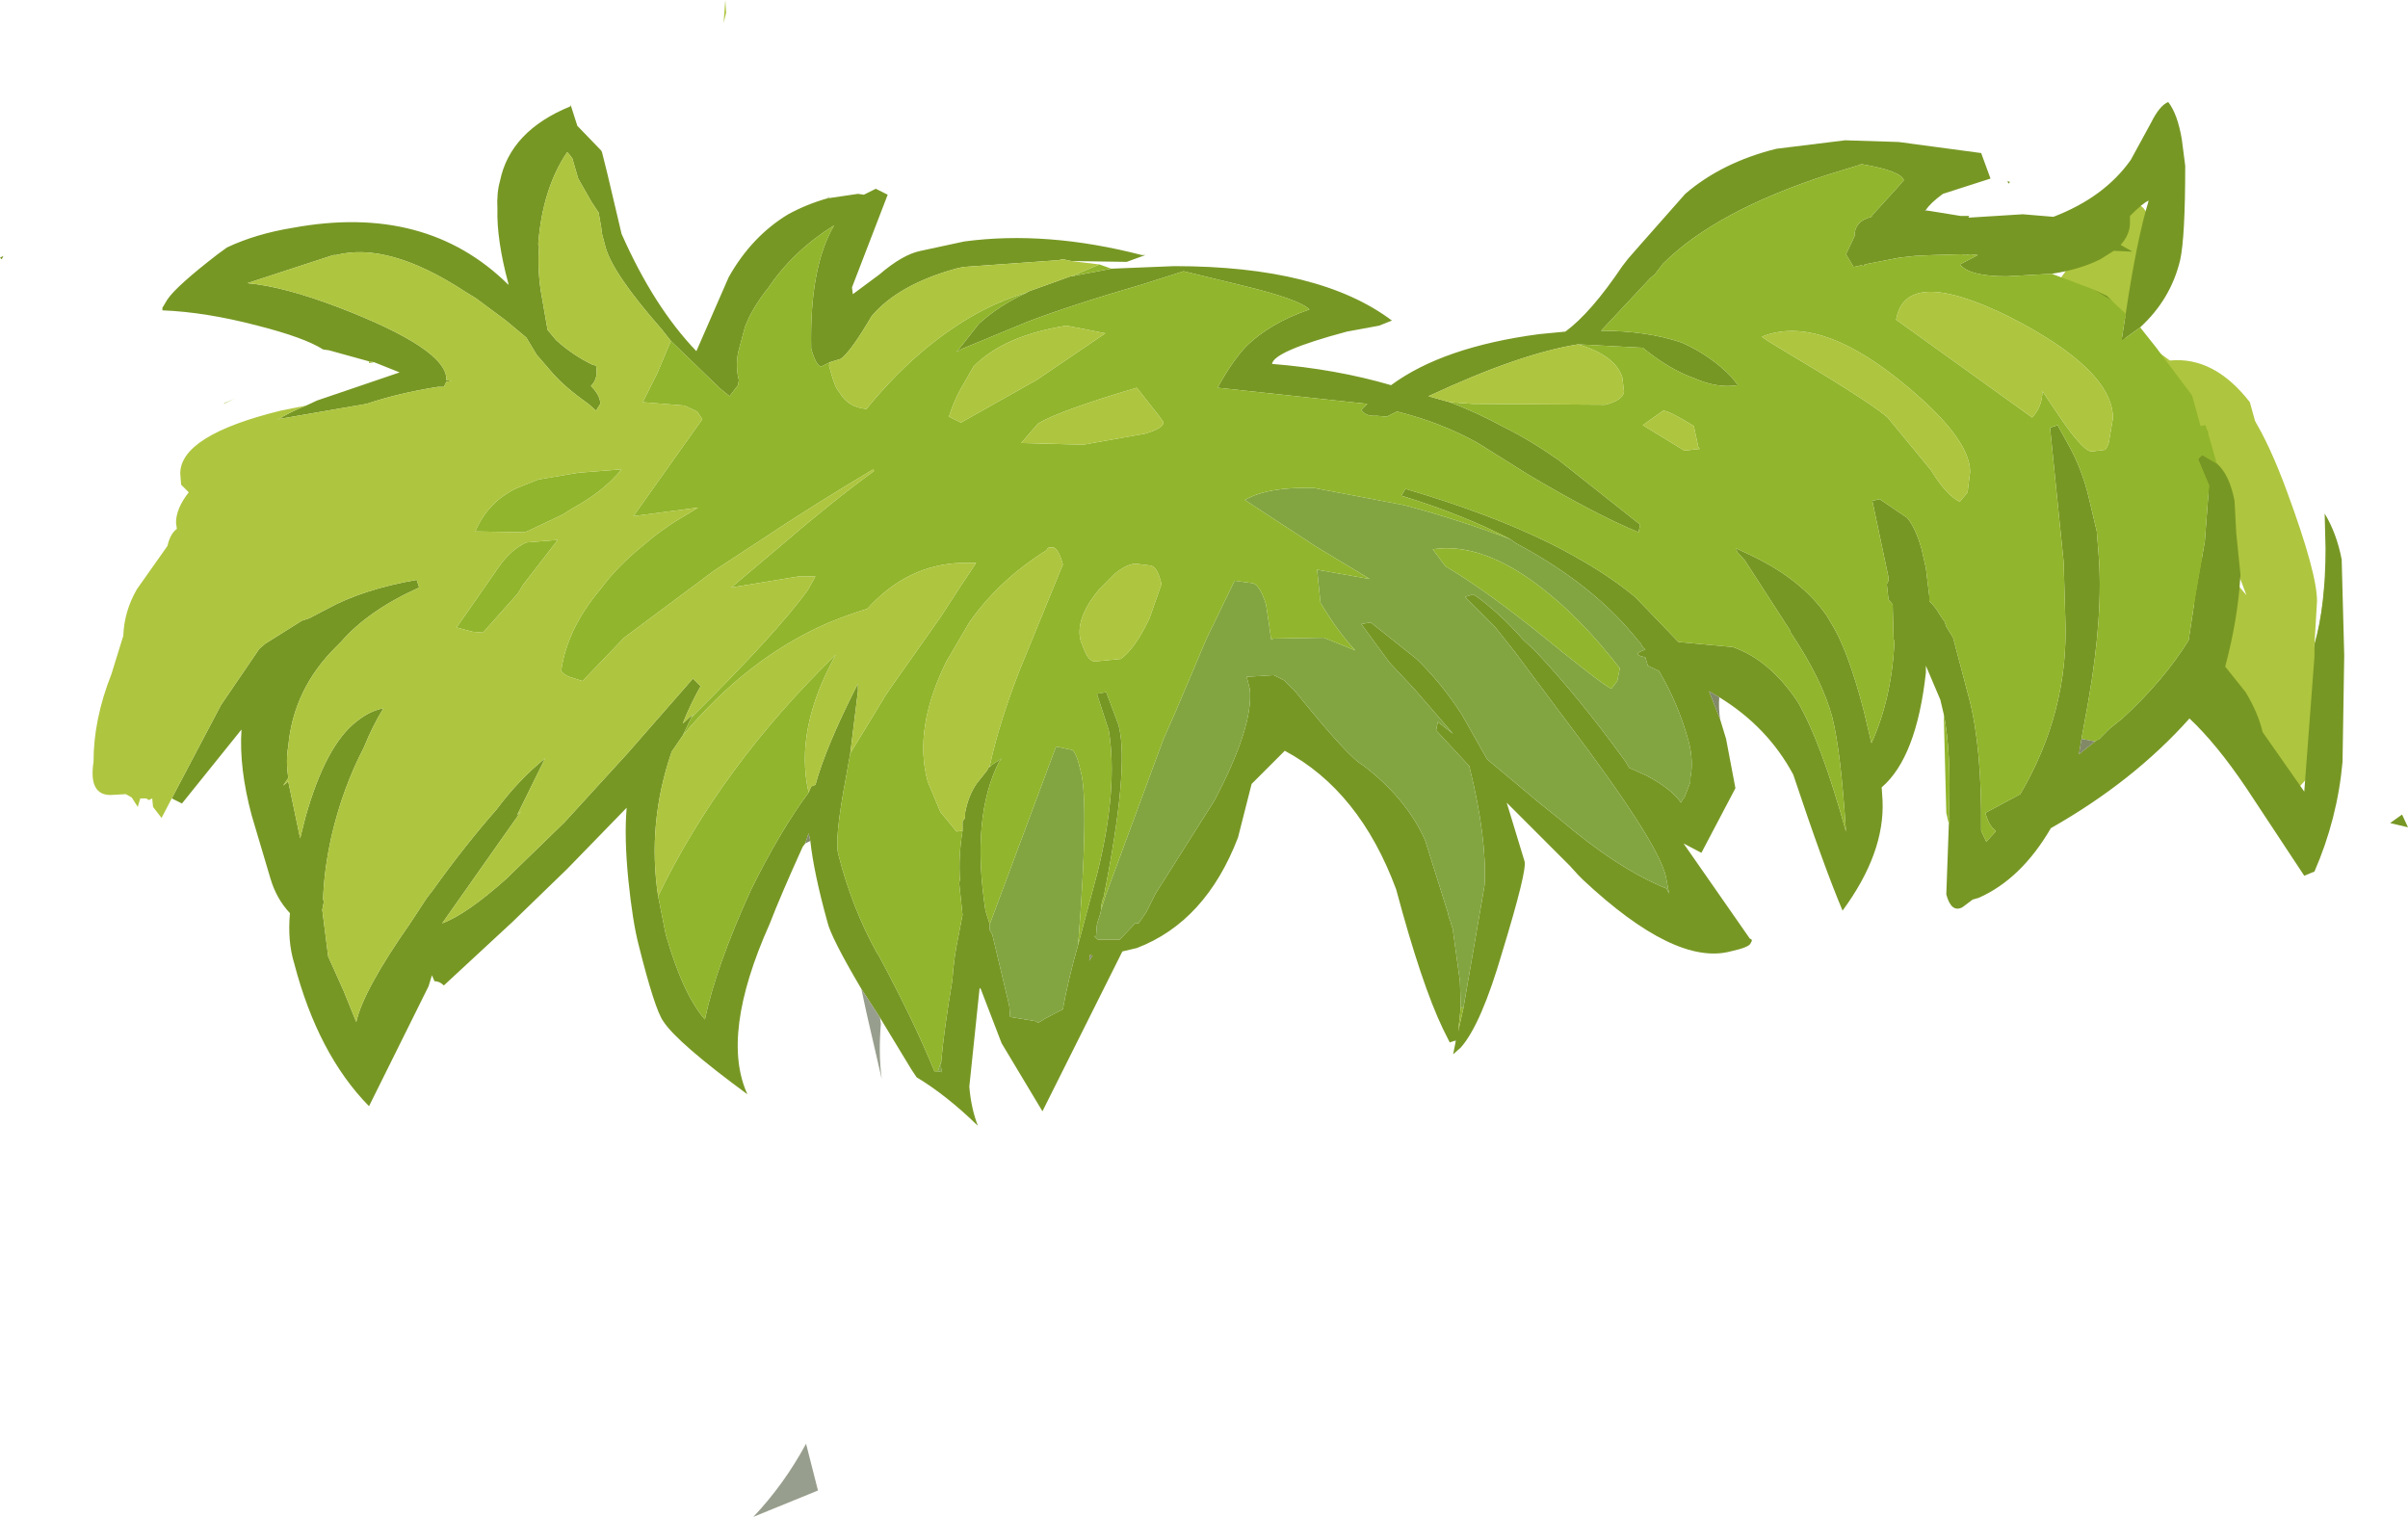 <?xml version="1.0" encoding="UTF-8" standalone="no"?>
<svg xmlns:ffdec="https://www.free-decompiler.com/flash" xmlns:xlink="http://www.w3.org/1999/xlink" ffdec:objectType="frame" height="89.2px" width="141.6px" xmlns="http://www.w3.org/2000/svg">
  <g transform="matrix(1.0, 0.0, 0.0, 1.0, 0.0, -3.0)">
    <use ffdec:characterId="4220" height="89.2" transform="matrix(1.0, 0.0, 0.0, 1.0, 0.0, 3.0)" width="141.6" xlink:href="#shape0"/>
  </g>
  <defs>
    <g id="shape0" transform="matrix(1.0, 0.0, 0.0, 1.0, 0.0, -3.0)">
      <path d="M121.75 21.3 Q121.0 20.65 121.0 19.6 126.5 11.75 126.5 17.35 126.5 18.45 125.75 20.25 124.95 22.05 124.4 22.05 122.65 22.05 121.75 21.3 M127.6 24.2 Q130.2 23.95 132.3 26.65 L133.25 30.1 Q134.25 33.95 134.25 35.05 L133.75 37.95 Q133.25 40.25 133.25 40.85 L133.35 42.0 Q133.55 42.5 134.5 43.25 L135.25 43.0 Q136.45 40.85 136.7 37.25 137.5 40.65 137.5 43.6 L137.35 46.5 Q137.05 47.3 135.0 49.5 134.1 48.9 132.4 46.55 L131.65 46.35 Q131.35 46.15 131.35 45.35 L131.4 45.05 Q130.0 43.0 130.0 42.4 130.0 41.75 130.4 41.3 L130.6 41.15 130.2 40.5 127.85 36.5 Q129.35 34.8 131.55 37.35 L132.1 38.0 129.65 31.55 129.35 31.1 124.1 22.75 Q125.9 22.9 127.6 24.2" fill="#aec53f" fill-rule="evenodd" stroke="none"/>
      <path d="M113.45 15.4 L115.3 15.7 115.8 15.7 115.75 15.8 118.95 15.6 120.75 15.75 Q123.75 14.6 125.3 12.4 L126.5 10.2 Q127.0 9.2 127.5 9.0 128.05 9.7 128.3 11.2 L128.5 12.75 Q128.5 16.95 128.2 18.3 127.65 20.6 125.85 22.25 L124.75 23.05 125.0 21.45 Q125.65 17.1 126.35 14.8 126.05 14.9 125.25 15.7 L125.25 16.1 Q125.25 16.8 124.7 17.4 L125.4 17.8 124.3 17.75 123.5 18.25 Q122.3 18.85 120.65 19.1 L118.0 19.25 Q115.8 19.25 115.25 18.55 L116.3 18.0 115.85 17.95 115.55 18.0 115.4 17.95 113.65 18.0 112.6 18.05 111.7 18.15 109.65 18.55 109.6 18.65 109.45 18.6 109.0 18.7 108.55 17.95 109.05 16.9 Q109.05 16.0 110.05 15.75 L110.1 15.65 111.6 14.0 111.95 13.6 Q111.8 13.05 109.45 12.65 L109.35 12.7 107.55 13.25 Q100.9 15.4 97.8 18.5 L97.3 19.15 97.05 19.35 94.15 22.45 Q96.85 22.45 98.9 23.15 100.6 23.9 101.85 25.2 L102.2 25.65 Q101.0 25.85 99.65 25.25 98.2 24.75 96.6 23.45 L92.8 23.25 Q89.35 23.8 84.0 26.3 L85.25 26.65 Q86.85 27.25 88.4 28.1 89.85 28.8 91.65 30.05 L96.45 33.85 96.35 34.3 Q93.8 33.25 89.85 30.9 L86.9 29.05 Q84.75 27.85 82.15 27.2 L81.55 27.5 80.95 27.45 Q80.3 27.5 80.05 27.1 L80.4 26.75 71.6 25.8 Q72.45 24.25 73.25 23.4 74.65 22.0 77.0 21.2 76.4 20.6 73.1 19.8 L69.6 18.95 67.25 19.7 Q62.95 20.95 60.35 21.95 L57.7 23.05 56.6 23.5 56.25 23.7 56.65 23.2 57.55 22.05 Q58.75 20.95 60.4 20.2 L60.45 20.15 62.95 19.25 63.0 19.25 65.1 18.85 65.35 18.8 69.05 18.65 Q77.6 18.65 81.85 21.85 L81.1 22.15 79.2 22.5 Q74.9 23.65 74.8 24.4 78.55 24.7 81.8 25.65 84.85 23.4 90.5 22.65 L92.05 22.5 Q93.55 21.4 95.4 18.65 L95.75 18.2 96.45 17.4 99.1 14.4 Q101.25 12.55 104.45 11.75 L108.5 11.25 111.65 11.35 116.5 12.0 117.05 13.5 114.25 14.4 Q113.5 14.95 113.25 15.35 L113.2 15.4 113.45 15.4 M130.35 30.25 Q131.1 30.9 131.4 32.45 L131.5 34.35 131.75 36.8 Q131.6 39.4 130.85 42.2 L132.05 43.7 Q132.8 44.95 133.05 46.05 L135.5 49.55 136.1 41.6 136.1 40.9 Q136.75 38.6 136.75 35.25 L136.7 33.2 Q137.4 34.35 137.7 35.9 L137.85 41.55 137.75 47.8 Q137.45 51.15 136.1 54.25 L135.5 54.5 132.1 49.35 Q130.35 46.75 128.75 45.25 125.45 48.95 120.6 51.7 118.85 54.7 116.35 55.8 L116.0 55.9 115.4 56.35 Q114.75 56.7 114.45 55.6 L114.6 51.45 114.65 51.25 114.6 50.9 Q114.75 47.25 114.3 45.0 L114.1 44.15 113.25 42.15 113.25 42.55 Q112.7 47.55 110.65 49.3 L110.7 50.05 Q110.85 53.15 108.35 56.55 107.25 53.95 105.45 48.55 103.95 45.75 101.1 44.0 L100.5 43.65 101.15 45.3 101.5 46.45 102.05 49.35 100.05 53.15 99.0 52.6 102.9 58.2 Q103.1 58.25 102.95 58.45 102.9 58.7 101.75 58.95 98.5 59.8 93.1 54.75 L92.8 54.45 92.3 53.9 88.6 50.2 89.65 53.65 Q89.8 54.2 88.35 58.95 87.1 63.25 85.9 64.6 L85.45 65.0 85.6 64.25 85.6 64.15 85.55 64.2 85.25 64.3 84.85 63.5 Q83.6 60.9 82.1 55.3 79.95 49.5 75.55 47.15 L73.6 49.1 72.8 52.25 Q70.9 57.2 66.85 58.75 L66.0 58.95 61.3 68.35 58.9 64.35 57.65 61.1 57.6 61.15 57.0 66.9 Q57.1 68.15 57.5 69.2 55.65 67.4 53.9 66.35 L53.6 65.9 51.75 62.85 50.65 61.15 Q48.85 58.1 48.65 57.2 47.85 54.3 47.65 52.45 L47.55 52.0 47.35 52.6 47.2 52.8 Q45.95 55.55 45.25 57.35 42.35 63.85 43.95 67.35 39.8 64.3 39.0 63.05 38.5 62.35 37.55 58.55 37.2 57.2 36.95 54.75 36.7 52.25 36.85 50.5 L33.35 54.1 30.15 57.2 26.1 60.95 Q25.85 60.7 25.55 60.7 L25.4 60.35 25.2 61.0 21.7 68.05 Q18.7 65.0 17.3 59.65 16.9 58.35 17.05 56.7 16.25 55.85 15.9 54.65 L14.8 50.95 Q14.05 48.15 14.2 45.9 L10.7 50.25 10.1 49.95 13.0 44.45 15.25 41.15 15.6 40.85 17.75 39.5 18.2 39.35 19.25 38.8 Q21.35 37.65 24.5 37.1 L24.65 37.55 Q21.65 38.9 20.05 40.75 L19.8 41.0 Q17.25 43.5 16.95 46.9 16.8 47.7 16.95 48.75 L16.65 49.2 16.95 48.95 17.65 52.3 17.95 51.1 Q19.15 46.8 21.0 45.4 21.75 44.8 22.55 44.65 21.9 45.7 21.4 46.95 20.15 49.35 19.5 52.15 19.05 54.15 19.0 55.9 L19.05 56.0 18.95 56.5 19.3 59.25 20.2 61.25 20.95 63.1 Q21.35 61.25 24.15 57.25 L25.1 55.8 25.45 55.35 Q27.35 52.7 29.2 50.6 30.5 48.85 32.05 47.6 L30.4 50.95 30.65 50.7 29.45 52.4 26.0 57.3 Q27.45 56.75 29.75 54.7 L33.2 51.35 36.9 47.3 40.75 42.9 41.2 43.35 Q40.6 44.4 40.15 45.55 L40.75 45.0 40.65 45.2 40.15 46.25 39.5 47.2 Q38.05 51.4 38.7 55.7 L39.15 57.95 Q40.15 61.45 41.45 62.95 42.1 59.85 44.15 55.35 45.85 51.9 47.55 49.6 L47.7 49.25 47.95 49.15 Q48.55 46.95 50.35 43.4 L50.45 43.2 50.45 43.65 50.0 47.3 49.75 48.7 Q49.05 52.4 49.3 53.25 50.1 56.4 51.6 59.1 L51.65 59.15 Q53.7 62.95 54.95 66.0 L55.15 66.0 55.4 66.05 Q55.3 65.8 55.35 65.4 55.5 63.65 56.0 60.65 56.1 59.25 56.35 58.1 L56.6 56.8 56.4 54.9 56.45 54.75 Q56.35 53.4 56.6 51.85 L56.6 51.3 56.75 51.1 56.75 51.0 56.75 50.8 Q56.95 49.75 57.45 49.05 L58.05 48.3 58.15 48.1 58.2 48.1 58.3 48.0 58.9 47.6 58.75 47.8 Q57.1 51.05 57.95 56.55 L58.2 57.35 58.2 57.4 58.2 57.55 58.2 57.7 58.35 57.95 59.35 62.15 59.4 62.8 60.9 63.05 61.05 63.15 61.45 62.9 62.5 62.35 Q62.8 60.65 63.4 58.55 L64.55 54.25 Q65.75 49.35 65.2 45.95 L64.5 43.8 65.05 43.7 65.8 45.7 65.8 45.75 Q66.4 48.2 64.9 55.75 64.75 56.1 64.75 56.5 L64.7 56.75 64.55 57.2 64.5 57.4 64.45 58.05 64.35 58.05 64.55 58.25 65.85 58.25 66.75 57.3 66.95 57.3 67.4 56.65 67.95 55.55 71.4 50.1 Q73.7 45.75 73.5 43.55 L73.35 42.95 73.3 42.8 74.9 42.7 75.5 43.0 76.2 43.7 Q79.3 47.55 80.15 48.0 82.7 49.95 83.8 52.4 L85.15 56.7 85.2 56.95 85.3 57.2 85.35 57.4 85.45 57.7 85.45 57.8 85.85 60.7 85.9 62.2 85.75 63.65 86.05 62.3 87.3 55.05 Q87.45 52.3 86.4 48.05 L84.45 45.95 84.55 45.45 85.45 46.15 83.2 43.55 81.7 41.95 80.05 39.7 80.6 39.6 83.3 41.75 Q84.75 43.15 85.95 45.0 L87.45 47.65 90.5 50.2 90.75 50.4 91.75 51.2 Q95.15 54.1 98.0 55.25 L98.15 55.55 97.95 54.5 Q97.45 52.45 92.15 45.45 L89.05 41.3 87.9 39.85 86.15 38.1 86.65 37.95 Q88.15 39.0 89.55 40.6 L90.25 41.25 Q92.85 44.0 95.6 47.8 L95.8 48.15 96.8 48.6 Q98.25 49.35 98.85 50.2 L98.95 50.0 99.05 49.9 99.4 49.0 99.4 48.75 Q99.6 47.75 99.3 46.6 98.7 44.4 97.55 42.45 L96.9 42.15 96.75 41.65 Q96.0 41.5 96.5 41.3 L96.75 41.2 96.55 41.0 96.5 40.85 96.35 40.7 Q93.75 37.4 89.15 34.95 L88.8 34.7 Q86.0 33.25 82.4 32.15 L82.65 31.75 Q87.6 33.2 91.15 34.95 94.15 36.45 96.15 38.1 L98.7 40.75 101.9 41.05 Q104.05 41.8 105.7 44.25 107.1 46.65 108.55 51.9 108.25 47.2 107.75 45.2 107.15 42.95 105.3 40.2 L105.25 40.05 102.6 35.95 102.15 35.45 102.1 35.25 102.85 35.6 Q105.95 37.05 107.45 39.25 L107.65 39.6 Q108.65 41.15 109.6 44.8 L110.05 46.7 Q111.25 44.05 111.4 40.7 L111.35 40.6 111.3 38.7 111.3 38.55 111.05 38.25 110.95 37.35 111.05 37.15 111.05 36.95 110.1 32.45 110.55 32.35 110.6 32.4 112.15 33.45 Q112.65 34.05 113.0 35.3 L113.25 36.4 113.45 38.05 113.45 38.35 113.65 38.55 113.85 38.8 114.2 39.35 114.35 39.55 114.45 39.85 114.85 40.5 115.8 44.1 Q116.55 47.0 116.5 51.85 L116.8 52.5 117.35 51.9 117.3 51.8 Q116.95 51.55 116.75 50.8 L118.8 49.7 Q121.65 44.85 121.45 39.45 L121.35 36.05 120.55 28.15 121.0 28.0 121.05 28.1 121.6 29.1 Q122.45 30.6 122.85 32.35 L123.3 34.25 123.4 35.5 Q123.7 39.1 122.8 44.25 L122.4 46.45 122.25 47.35 123.2 46.6 Q123.25 46.5 123.4 46.5 L124.05 45.85 124.8 45.25 Q127.25 43.0 128.7 40.65 L129.1 38.0 129.65 34.85 129.9 31.55 129.25 30.0 129.5 29.75 130.35 30.25 M18.0 26.85 L18.65 26.55 23.5 24.9 22.0 24.3 21.7 24.25 19.35 23.6 19.0 23.55 Q17.9 22.85 15.15 22.15 12.1 21.35 9.55 21.25 L9.55 21.1 9.85 20.6 Q10.4 19.8 12.8 17.95 L13.35 17.55 Q15.05 16.75 17.2 16.4 25.05 14.95 29.9 19.75 L29.9 19.7 Q29.2 17.1 29.25 15.3 29.2 14.35 29.4 13.65 30.0 10.7 33.55 9.25 L33.55 9.15 33.95 10.4 35.35 11.85 35.4 11.95 35.7 13.15 36.55 16.75 Q38.45 21.05 40.95 23.65 L42.85 19.3 Q44.2 16.9 46.35 15.6 47.45 15.0 48.7 14.65 L48.75 14.65 50.45 14.4 50.8 14.45 51.5 14.1 52.2 14.45 50.1 19.9 50.15 20.3 51.7 19.15 Q53.1 17.95 54.15 17.75 L56.7 17.2 Q61.55 16.55 67.15 18.0 L67.35 18.0 66.25 18.4 63.0 18.35 62.75 18.3 62.55 18.25 62.45 18.25 62.25 18.3 56.65 18.7 56.2 18.8 Q52.8 19.75 51.25 21.6 50.05 23.65 49.45 24.1 L48.8 24.3 48.3 24.55 Q48.0 24.55 47.7 23.5 47.6 18.7 49.05 16.25 46.65 17.75 45.2 19.9 44.2 21.15 43.8 22.25 L43.4 23.75 Q43.25 24.6 43.45 25.35 L43.4 25.65 42.9 26.3 42.35 25.85 39.45 23.05 38.9 22.35 Q36.0 19.05 35.6 17.5 L35.4 16.75 35.35 16.35 35.2 15.5 34.8 14.9 34.0 13.5 33.65 12.3 33.45 12.05 33.35 11.95 Q31.9 14.1 31.65 17.35 L31.7 17.5 Q31.6 18.75 31.8 20.1 L32.2 22.4 32.7 23.0 Q33.7 23.9 34.85 24.45 L35.05 24.5 Q35.2 25.25 34.75 25.7 35.3 26.25 35.3 26.75 L35.05 27.15 34.6 26.75 Q33.25 25.8 32.5 24.95 L31.55 23.85 30.95 22.85 29.75 21.85 28.0 20.55 27.35 20.15 Q22.85 17.2 19.75 18.0 L19.6 18.0 14.55 19.65 Q16.7 19.85 19.85 21.05 26.25 23.5 26.25 25.3 L26.25 25.35 26.55 25.4 26.25 25.45 26.1 25.75 25.75 25.75 Q23.5 26.1 21.55 26.75 L16.35 27.65 16.3 27.7 Q17.0 27.25 18.0 26.85 M123.05 20.0 L123.9 20.4 124.2 20.7 123.05 20.0 M118.1 13.8 L118.05 13.65 118.2 13.7 118.1 13.8 M141.6 51.65 L140.55 51.4 141.25 50.9 141.6 51.65 M0.1 18.25 L0.0 18.15 0.2 18.05 0.1 18.25 M64.25 59.2 L64.1 59.15 64.05 59.5 64.25 59.2" fill="#779724" fill-rule="evenodd" stroke="none"/>
      <path d="M48.7 14.65 L48.7 14.55 48.75 14.65 48.7 14.65 M88.8 34.7 L89.15 34.95 Q93.75 37.4 96.35 40.7 L96.5 40.85 96.55 41.0 96.75 41.2 96.5 41.3 Q96.0 41.5 96.75 41.65 L96.9 42.15 97.55 42.45 Q98.7 44.4 99.3 46.6 99.6 47.75 99.4 48.75 L99.4 49.0 99.05 49.9 98.95 50.0 98.85 50.2 Q98.25 49.35 96.8 48.6 L95.8 48.15 95.6 47.8 Q92.85 44.0 90.25 41.25 L89.55 40.6 Q88.15 39.0 86.65 37.95 L86.15 38.1 87.9 39.85 89.05 41.3 92.15 45.45 Q97.45 52.45 97.95 54.5 L98.15 55.55 98.0 55.25 Q95.15 54.1 91.75 51.2 L90.75 50.4 90.5 50.2 87.45 47.65 85.95 45.0 Q84.75 43.15 83.3 41.75 L80.6 39.6 80.05 39.7 81.7 41.95 83.2 43.55 85.45 46.15 84.55 45.45 84.45 45.95 86.4 48.05 Q87.45 52.3 87.3 55.05 L86.05 62.3 85.9 62.2 85.85 60.7 85.45 57.8 85.45 57.7 85.35 57.4 85.3 57.2 85.2 56.95 85.15 56.7 83.8 52.4 Q82.7 49.95 80.15 48.0 79.3 47.55 76.2 43.7 L75.5 43.0 74.9 42.7 73.3 42.8 73.35 42.95 73.5 43.55 Q73.7 45.75 71.4 50.1 L67.95 55.55 67.4 56.65 66.95 57.3 66.75 57.3 65.85 58.25 64.55 58.25 64.35 58.05 64.45 58.05 64.5 57.4 64.55 57.2 64.7 56.75 64.75 56.5 65.0 55.7 68.4 46.5 69.15 44.8 70.95 40.55 72.6 37.15 73.7 37.3 Q74.1 37.45 74.45 38.55 L74.6 39.55 74.75 40.6 74.9 40.55 77.85 40.5 79.7 41.25 Q78.7 40.2 77.65 38.45 L77.45 36.5 80.55 37.05 77.4 35.15 73.2 32.4 Q74.6 31.6 77.3 31.7 L82.55 32.7 Q85.6 33.5 88.8 34.7 M63.4 58.55 Q62.8 60.65 62.5 62.35 L61.45 62.9 61.05 63.15 60.9 63.05 59.4 62.8 59.35 62.15 58.35 57.95 58.2 57.7 58.2 57.55 58.2 57.4 58.2 57.35 62.1 46.9 63.05 47.1 Q63.3 47.25 63.55 48.35 64.05 50.2 63.4 58.55 M55.35 65.4 Q55.3 65.8 55.4 66.05 L55.15 66.0 55.35 65.4 M84.25 35.3 L85.0 36.3 Q87.45 37.75 90.9 40.55 94.15 43.2 94.75 43.5 L95.1 43.05 95.25 42.3 Q93.05 39.45 90.75 37.65 87.2 34.85 84.25 35.3" fill="#82a541" fill-rule="evenodd" stroke="none"/>
      <path d="M113.25 15.35 L113.45 15.4 113.2 15.4 113.25 15.35" fill="#acb19e" fill-rule="evenodd" stroke="none"/>
      <path d="M125.85 22.25 L126.8 23.45 128.9 26.25 129.4 28.05 129.7 28.0 129.75 28.2 129.85 28.4 129.85 28.5 130.35 30.25 129.5 29.75 129.25 30.0 129.9 31.55 129.65 34.85 129.1 38.0 128.7 40.65 Q127.25 43.0 124.8 45.25 L124.05 45.85 123.4 46.5 Q123.25 46.5 123.2 46.6 L122.4 46.45 122.8 44.25 Q123.7 39.1 123.4 35.5 L123.3 34.25 122.85 32.35 Q122.45 30.6 121.6 29.1 L121.05 28.1 121.0 28.0 120.55 28.15 121.35 36.05 121.45 39.45 Q121.65 44.85 118.8 49.7 L116.75 50.8 Q116.95 51.55 117.3 51.8 L117.35 51.9 116.8 52.5 116.5 51.85 Q116.55 47.0 115.8 44.1 L114.85 40.5 114.45 39.85 114.35 39.55 114.2 39.35 113.85 38.8 113.65 38.55 113.45 38.35 113.45 38.05 113.25 36.4 113.0 35.3 Q112.65 34.05 112.15 33.45 L110.6 32.4 110.55 32.35 110.1 32.45 111.05 36.95 111.05 37.15 110.95 37.35 111.05 38.25 111.3 38.55 111.3 38.7 111.35 40.6 111.4 40.7 Q111.25 44.05 110.05 46.7 L109.6 44.8 Q108.65 41.15 107.65 39.6 L107.45 39.25 Q105.95 37.05 102.85 35.6 L102.1 35.25 102.15 35.45 102.6 35.95 105.25 40.05 105.3 40.2 Q107.15 42.95 107.75 45.2 108.25 47.2 108.55 51.9 107.1 46.65 105.7 44.25 104.05 41.8 101.9 41.05 L98.7 40.75 96.15 38.1 Q94.15 36.45 91.15 34.95 87.6 33.2 82.65 31.75 L82.4 32.15 Q86.0 33.25 88.8 34.7 85.6 33.5 82.55 32.7 L77.3 31.7 Q74.6 31.6 73.2 32.4 L77.4 35.15 80.55 37.05 77.45 36.5 77.65 38.45 Q78.7 40.2 79.7 41.25 L77.85 40.5 74.9 40.55 74.75 40.6 74.6 39.55 74.45 38.55 Q74.1 37.45 73.7 37.3 L72.6 37.15 70.95 40.55 69.15 44.8 68.4 46.5 65.0 55.7 64.75 56.5 Q64.75 56.1 64.9 55.75 66.4 48.2 65.8 45.75 L65.8 45.7 65.05 43.7 64.5 43.8 65.2 45.95 Q65.75 49.35 64.55 54.25 L63.4 58.55 Q64.05 50.2 63.55 48.35 63.3 47.25 63.05 47.1 L62.1 46.9 58.2 57.35 57.95 56.55 Q57.1 51.05 58.75 47.8 L58.9 47.6 58.3 48.0 58.2 48.1 58.2 48.05 Q58.75 45.5 60.0 42.3 L60.25 41.7 62.5 36.2 Q62.2 35.1 61.85 35.2 61.6 35.15 61.55 35.35 58.75 37.1 57.0 39.6 L55.65 41.9 Q53.7 45.85 54.55 48.95 L54.65 49.2 55.3 50.75 56.25 51.9 56.6 51.85 Q56.35 53.4 56.45 54.75 L56.4 54.9 56.6 56.8 56.35 58.1 Q56.1 59.25 56.0 60.65 55.5 63.65 55.35 65.4 L55.15 66.0 54.95 66.0 Q53.7 62.95 51.65 59.15 L51.6 59.1 Q50.1 56.4 49.3 53.25 49.05 52.4 49.75 48.7 L50.0 47.3 51.1 45.5 52.1 43.85 52.55 43.2 55.3 39.3 56.6 37.3 57.4 36.1 56.55 36.1 Q53.35 36.2 51.0 38.8 49.85 39.15 48.65 39.65 43.95 41.7 40.15 46.25 L40.65 45.2 Q45.7 40.2 47.5 37.7 L47.95 36.9 46.95 36.9 43.0 37.55 45.55 35.4 Q49.1 32.35 51.4 30.7 L51.35 30.6 Q47.9 32.65 44.75 34.75 L42.0 36.55 36.7 40.5 34.25 43.05 33.8 42.9 Q33.2 42.75 33.0 42.45 33.35 39.95 35.35 37.6 36.3 36.3 37.85 35.05 39.0 34.05 40.4 33.25 L41.05 32.85 37.25 33.35 41.3 27.65 41.0 27.2 40.25 26.85 37.8 26.65 38.65 24.95 39.45 23.05 42.35 25.85 42.9 26.3 43.4 25.65 43.45 25.35 Q43.25 24.6 43.4 23.75 L43.8 22.25 Q44.2 21.15 45.2 19.9 46.65 17.75 49.05 16.25 47.6 18.7 47.7 23.5 48.0 24.55 48.3 24.55 L48.8 24.3 48.75 24.5 Q49.1 25.85 49.35 26.05 49.85 26.95 50.95 27.05 53.6 23.8 56.65 21.9 58.15 20.95 59.9 20.35 L60.4 20.2 Q58.75 20.95 57.55 22.05 L56.65 23.2 56.25 23.7 56.6 23.5 57.7 23.05 60.35 21.95 Q62.95 20.95 67.25 19.7 L69.6 18.95 73.1 19.8 Q76.4 20.6 77.0 21.2 74.65 22.0 73.25 23.4 72.45 24.25 71.6 25.8 L80.4 26.75 80.05 27.1 Q80.3 27.5 80.95 27.45 L81.55 27.5 82.15 27.2 Q84.75 27.85 86.9 29.05 L89.85 30.9 Q93.8 33.25 96.35 34.3 L96.45 33.85 91.65 30.05 Q89.85 28.8 88.4 28.1 86.85 27.25 85.25 26.65 L86.6 26.75 94.4 26.8 Q95.4 26.55 95.5 26.05 L95.4 25.2 Q95.0 23.9 92.8 23.25 L96.6 23.45 Q98.2 24.75 99.65 25.25 101.0 25.85 102.2 25.65 L101.85 25.2 Q100.6 23.9 98.9 23.15 96.85 22.45 94.15 22.45 L97.05 19.35 97.3 19.15 97.8 18.5 Q100.9 15.4 107.55 13.25 L109.35 12.7 109.45 12.65 Q111.8 13.05 111.95 13.6 L111.6 14.0 110.1 15.65 110.05 15.75 Q109.05 16.0 109.05 16.9 L108.55 17.95 109.0 18.7 109.45 18.6 109.6 18.65 109.65 18.55 111.7 18.15 112.6 18.05 113.65 18.0 115.4 17.95 115.55 18.0 115.85 17.95 116.3 18.0 115.25 18.55 Q115.8 19.25 118.0 19.25 L120.65 19.1 123.05 20.0 124.2 20.7 124.3 20.8 125.0 21.45 124.75 23.05 125.85 22.25 M114.6 51.45 L114.45 50.8 114.3 45.0 Q114.75 47.25 114.6 50.9 L114.65 51.25 114.6 51.45 M22.0 24.3 L21.7 24.35 21.7 24.25 22.0 24.3 M64.65 18.55 L65.35 18.8 65.1 18.85 63.0 19.25 64.65 18.55 M86.05 62.3 L85.75 63.65 85.9 62.2 86.05 62.3 M47.55 49.6 Q45.85 51.9 44.15 55.35 42.1 59.85 41.45 62.95 40.15 61.45 39.15 57.95 L38.7 55.7 Q42.4 48.05 49.15 41.5 46.7 45.9 47.55 49.6 M124.0 29.05 L124.25 27.6 Q124.25 24.75 118.2 21.65 112.05 18.6 111.5 21.8 L119.5 27.55 Q120.1 26.9 120.1 26.0 L120.6 26.75 121.35 27.85 Q122.55 29.55 123.0 29.55 L123.8 29.45 123.9 29.3 124.0 29.05 M103.6 22.8 L103.95 23.05 107.1 24.95 Q110.2 26.85 111.0 27.55 L113.55 30.65 Q114.35 31.95 115.05 32.4 L115.25 32.5 115.7 31.95 115.85 30.75 Q115.85 28.65 111.5 25.2 106.8 21.5 103.6 22.8 M96.6 28.0 L99.05 29.5 99.95 29.4 99.85 29.25 99.85 29.2 99.6 28.05 Q98.15 27.15 97.8 27.15 L96.6 28.0 M84.25 35.3 Q87.2 34.85 90.75 37.65 93.05 39.45 95.25 42.3 L95.1 43.05 94.75 43.5 Q94.15 43.2 90.9 40.55 87.45 37.75 85.0 36.3 L84.25 35.3 M63.75 22.35 L62.7 22.15 Q59.0 22.75 57.25 24.55 L56.65 25.6 Q56.15 26.4 55.8 27.5 L56.5 27.85 56.6 27.8 60.95 25.35 65.0 22.6 63.75 22.35 M67.6 36.25 L66.8 36.15 Q66.3 36.15 65.6 36.7 L64.6 37.7 Q63.2 39.4 63.55 40.7 L63.75 41.2 Q64.0 41.85 64.35 41.9 L65.9 41.75 Q66.75 41.15 67.6 39.35 L67.65 39.2 68.3 37.35 Q68.05 36.25 67.6 36.25 M68.15 27.45 L66.85 25.8 Q62.3 27.15 61.05 27.9 L60.05 29.05 63.7 29.15 67.35 28.5 Q68.5 28.15 68.4 27.8 L68.15 27.45 M13.15 26.75 L13.2 26.7 13.8 26.45 13.15 26.75 M32.8 34.75 L30.75 37.4 30.45 37.9 28.4 40.2 27.8 40.15 26.85 39.9 29.15 36.6 Q29.95 35.35 30.95 34.9 L32.8 34.75 M31.1 34.2 L30.85 34.3 27.95 34.25 Q28.7 32.5 30.4 31.7 L31.65 31.2 34.0 30.8 36.55 30.6 Q35.5 31.9 33.65 32.9 L33.1 33.25 31.1 34.2" fill="#91b52c" fill-rule="evenodd" stroke="none"/>
      <path d="M101.1 44.0 Q101.05 44.65 101.15 45.3 L100.5 43.65 101.1 44.0 M47.65 52.45 L47.35 52.6 47.55 52.0 47.65 52.45 M123.2 46.6 L122.25 47.35 122.4 46.45 123.2 46.6 M64.25 59.2 L64.05 59.5 64.1 59.15 64.25 59.2" fill="#818967" fill-rule="evenodd" stroke="none"/>
      <path d="M85.6 64.25 L85.55 64.2 85.6 64.15 85.6 64.25" fill="#757b5e" fill-rule="evenodd" stroke="none"/>
      <path d="M136.1 40.9 Q135.75 43.5 134.5 44.25 132.8 43.2 132.55 40.15 L132.6 35.3 131.5 31.0 Q130.35 27.35 130.35 26.85 130.35 26.0 130.5 25.55 132.45 26.35 134.5 31.95 136.25 36.7 136.25 38.35 L136.1 40.9 M10.1 49.95 L9.5 51.1 9.0 50.45 8.95 49.95 8.75 50.05 8.6 49.95 8.25 49.95 8.1 50.45 7.75 49.9 7.4 49.7 6.5 49.75 Q5.2 49.75 5.5 47.8 5.5 45.3 6.55 42.65 L7.2 40.55 7.25 40.4 Q7.3 38.95 8.05 37.65 L9.85 35.1 Q10.0 34.4 10.4 34.1 L10.35 33.75 Q10.35 32.9 11.1 31.95 L10.65 31.5 10.6 30.85 Q10.6 28.6 16.5 27.15 L18.0 26.85 Q17.0 27.25 16.3 27.7 L16.35 27.65 21.55 26.75 Q23.5 26.1 25.75 25.75 L26.1 25.75 26.25 25.45 26.55 25.4 26.25 25.35 26.25 25.3 Q26.25 23.5 19.85 21.05 16.7 19.85 14.55 19.65 L19.6 18.0 19.75 18.0 Q22.85 17.2 27.35 20.15 L28.0 20.55 29.75 21.85 30.95 22.85 31.55 23.85 32.5 24.95 Q33.25 25.8 34.6 26.75 L35.05 27.15 35.3 26.75 Q35.3 26.25 34.75 25.7 35.2 25.25 35.05 24.5 L34.85 24.45 Q33.7 23.9 32.7 23.0 L32.2 22.4 31.8 20.1 Q31.6 18.75 31.7 17.5 L31.65 17.35 Q31.9 14.1 33.35 11.95 L33.45 12.05 33.65 12.3 34.0 13.5 34.8 14.9 35.2 15.5 35.35 16.35 35.4 16.75 35.6 17.5 Q36.0 19.05 38.9 22.35 L39.45 23.05 38.65 24.95 37.8 26.65 40.25 26.85 41.0 27.2 41.3 27.65 37.25 33.35 41.05 32.85 40.4 33.25 Q39.0 34.05 37.85 35.05 36.3 36.3 35.35 37.6 33.35 39.95 33.0 42.45 33.2 42.75 33.8 42.9 L34.25 43.05 36.7 40.5 42.0 36.55 44.75 34.75 Q47.9 32.65 51.35 30.6 L51.4 30.7 Q49.1 32.35 45.55 35.4 L43.0 37.55 46.95 36.9 47.95 36.9 47.5 37.7 Q45.7 40.2 40.65 45.2 L40.75 45.0 40.15 45.55 Q40.6 44.4 41.2 43.35 L40.75 42.9 36.9 47.3 33.2 51.35 29.75 54.7 Q27.45 56.75 26.0 57.3 L29.45 52.4 30.65 50.7 30.4 50.95 32.05 47.6 Q30.5 48.85 29.2 50.6 27.35 52.7 25.45 55.35 L25.1 55.8 24.15 57.25 Q21.35 61.25 20.95 63.1 L20.2 61.25 19.3 59.25 18.95 56.5 19.05 56.0 19.0 55.9 Q19.05 54.15 19.5 52.15 20.15 49.35 21.4 46.95 21.9 45.7 22.55 44.65 21.75 44.8 21.0 45.4 19.15 46.8 17.95 51.1 L17.65 52.3 16.95 48.95 16.65 49.2 16.95 48.75 Q16.8 47.7 16.95 46.9 17.25 43.5 19.8 41.0 L20.05 40.75 Q21.65 38.9 24.65 37.55 L24.5 37.1 Q21.35 37.65 19.25 38.8 L18.2 39.35 17.75 39.5 15.6 40.85 15.25 41.15 13.0 44.45 10.1 49.95 M63.0 18.35 L64.65 18.55 63.0 19.25 62.95 19.25 60.45 20.15 60.4 20.2 59.9 20.35 Q58.15 20.95 56.65 21.9 53.6 23.8 50.95 27.05 49.85 26.95 49.35 26.05 49.1 25.85 48.75 24.5 L48.8 24.3 49.45 24.1 Q50.05 23.65 51.25 21.6 52.8 19.75 56.2 18.8 L56.65 18.7 62.25 18.3 62.45 18.25 62.55 18.25 62.75 18.3 63.0 18.35 M58.2 48.1 L58.15 48.1 58.05 48.3 57.45 49.05 Q56.95 49.75 56.75 50.8 L56.75 51.0 56.75 51.1 56.6 51.3 56.6 51.85 56.25 51.9 55.3 50.75 54.65 49.2 54.55 48.95 Q53.7 45.85 55.65 41.9 L57.0 39.6 Q58.75 37.1 61.55 35.35 61.6 35.15 61.85 35.2 62.2 35.1 62.5 36.2 L60.25 41.7 60.0 42.3 Q58.75 45.5 58.2 48.05 L58.2 48.1 M50.0 47.3 L50.45 43.65 50.45 43.2 50.35 43.4 Q48.55 46.95 47.95 49.15 L47.7 49.25 47.55 49.6 Q46.7 45.9 49.15 41.5 42.4 48.05 38.7 55.7 38.05 51.4 39.5 47.2 L40.15 46.25 Q43.95 41.7 48.65 39.65 49.85 39.15 51.0 38.8 53.35 36.2 56.55 36.1 L57.4 36.1 56.6 37.3 55.3 39.3 52.55 43.2 52.1 43.85 51.1 45.5 50.0 47.3 M124.0 29.05 L123.9 29.3 123.8 29.45 123.0 29.55 Q122.55 29.55 121.35 27.85 L120.6 26.75 120.1 26.0 Q120.1 26.9 119.5 27.55 L111.5 21.8 Q112.05 18.6 118.2 21.65 124.25 24.75 124.25 27.6 L124.0 29.05 M92.8 23.25 Q95.0 23.9 95.4 25.2 L95.5 26.05 Q95.4 26.55 94.4 26.8 L86.6 26.75 85.25 26.65 84.0 26.3 Q89.35 23.8 92.8 23.25 M103.6 22.8 Q106.8 21.5 111.5 25.2 115.85 28.65 115.85 30.75 L115.7 31.95 115.25 32.5 115.05 32.4 Q114.35 31.95 113.55 30.65 L111.0 27.55 Q110.2 26.85 107.1 24.95 L103.95 23.05 103.6 22.8 M96.6 28.0 L97.8 27.15 Q98.15 27.15 99.6 28.05 L99.85 29.2 99.85 29.25 99.95 29.4 99.05 29.5 96.6 28.0 M63.75 22.35 L65.0 22.6 60.95 25.35 56.6 27.8 56.5 27.85 55.8 27.5 Q56.15 26.4 56.65 25.6 L57.25 24.55 Q59.0 22.75 62.7 22.15 L63.75 22.35 M42.7 3.75 L42.55 4.35 42.65 3.0 42.7 3.75 M68.15 27.45 L68.4 27.8 Q68.5 28.15 67.35 28.5 L63.7 29.15 60.05 29.05 61.05 27.9 Q62.3 27.15 66.85 25.8 L68.15 27.45 M67.6 36.25 Q68.05 36.25 68.3 37.35 L67.65 39.2 67.6 39.35 Q66.75 41.15 65.9 41.75 L64.35 41.9 Q64.0 41.85 63.75 41.2 L63.55 40.7 Q63.2 39.4 64.6 37.7 L65.6 36.7 Q66.3 36.15 66.8 36.15 L67.6 36.25 M31.1 34.2 L33.1 33.25 33.65 32.9 Q35.5 31.9 36.55 30.6 L34.0 30.8 31.65 31.2 30.4 31.7 Q28.7 32.5 27.95 34.25 L30.85 34.3 31.1 34.2 M32.8 34.75 L30.95 34.9 Q29.95 35.35 29.15 36.6 L26.85 39.9 27.8 40.15 28.4 40.2 30.45 37.9 30.75 37.4 32.8 34.75" fill="#aec53f" fill-rule="evenodd" stroke="none"/>
      <path d="M51.75 62.85 L51.8 63.2 Q51.65 64.95 51.85 66.45 L50.95 62.55 50.65 61.15 51.75 62.85 M48.1 90.65 L44.3 92.2 Q46.1 90.3 47.4 87.9 L48.1 90.65" fill="#989e8d" fill-rule="evenodd" stroke="none"/>
    </g>
  </defs>
</svg>
